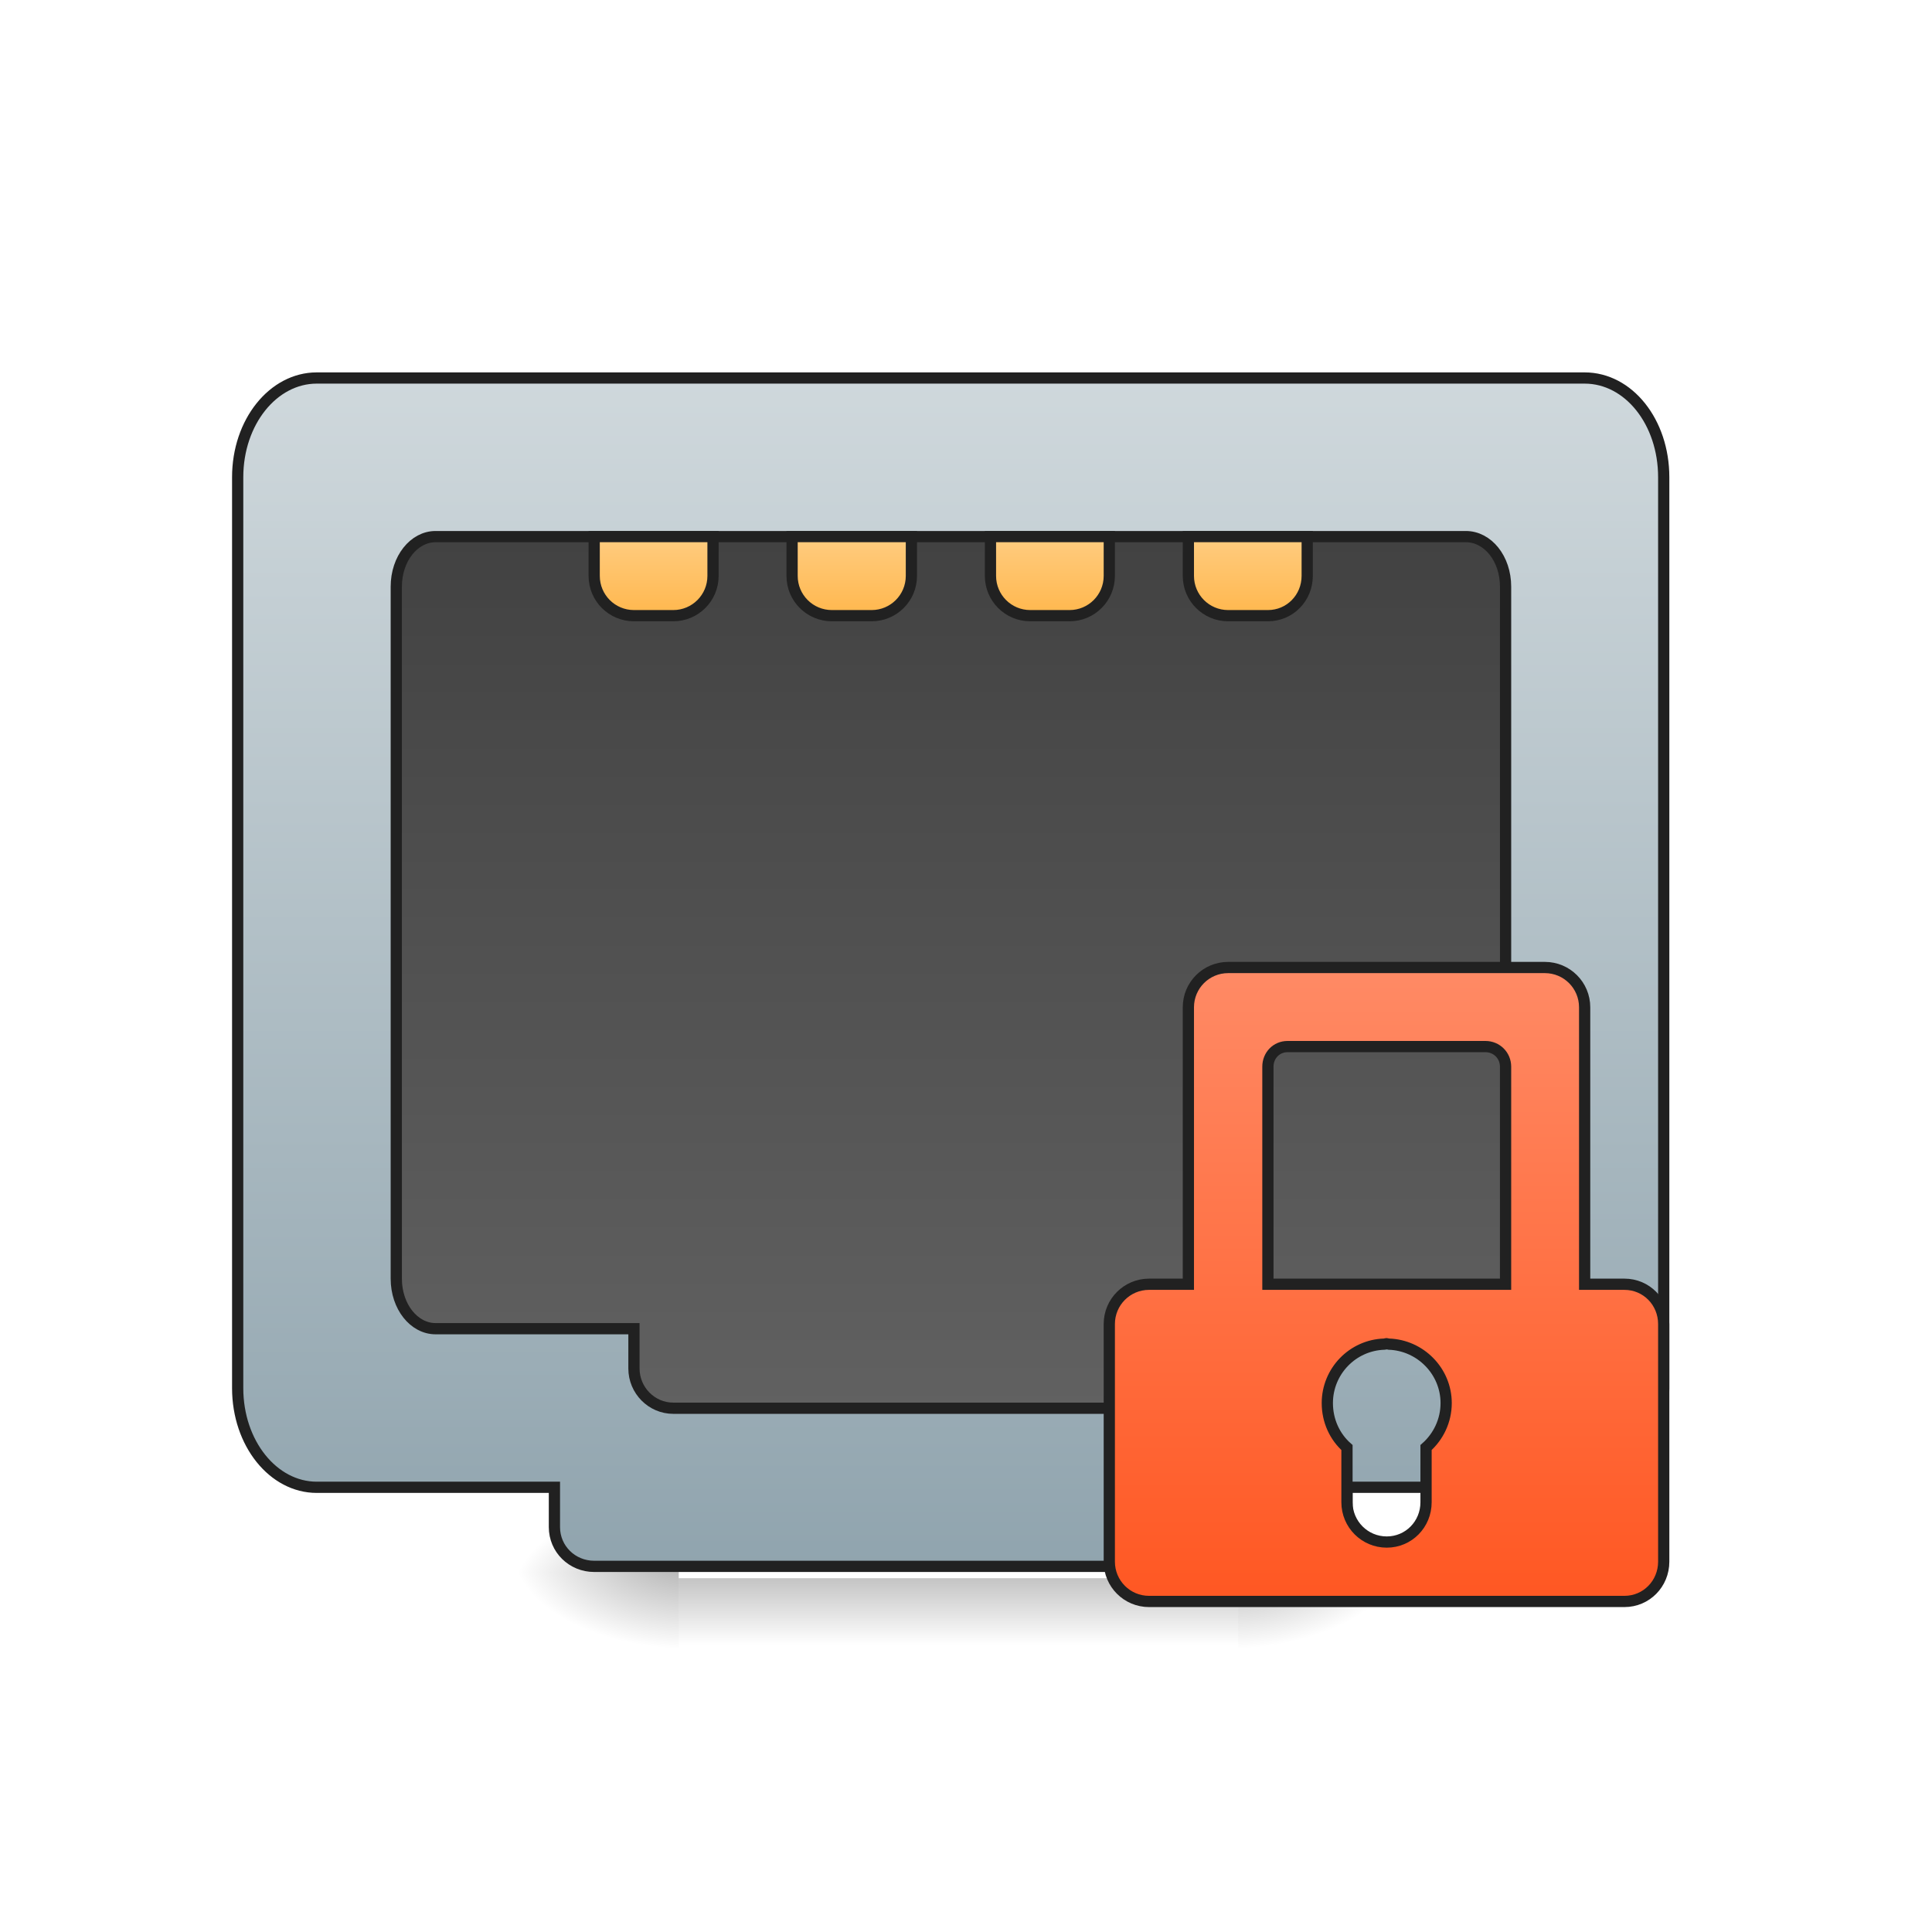 <?xml version="1.0" encoding="UTF-8"?>
<svg xmlns="http://www.w3.org/2000/svg" xmlns:xlink="http://www.w3.org/1999/xlink" width="16pt" height="16pt" viewBox="0 0 16 16" version="1.1">
<defs>
<linearGradient id="linear0" gradientUnits="userSpaceOnUse" x1="254" y1="233.5" x2="254" y2="254.667" gradientTransform="matrix(0.031,0,0,0.031,-0,5.727)">
<stop offset="0" style="stop-color:rgb(0%,0%,0%);stop-opacity:0.275;"/>
<stop offset="1" style="stop-color:rgb(0%,0%,0%);stop-opacity:0;"/>
</linearGradient>
<radialGradient id="radial0" gradientUnits="userSpaceOnUse" cx="450.909" cy="189.579" fx="450.909" fy="189.579" r="21.167" gradientTransform="matrix(0,-0.039,-0.07,-0,23.419,30.805)">
<stop offset="0" style="stop-color:rgb(0%,0%,0%);stop-opacity:0.314;"/>
<stop offset="0.222" style="stop-color:rgb(0%,0%,0%);stop-opacity:0.275;"/>
<stop offset="1" style="stop-color:rgb(0%,0%,0%);stop-opacity:0;"/>
</radialGradient>
<radialGradient id="radial1" gradientUnits="userSpaceOnUse" cx="450.909" cy="189.579" fx="450.909" fy="189.579" r="21.167" gradientTransform="matrix(-0,0.039,0.07,0,-7.543,-4.756)">
<stop offset="0" style="stop-color:rgb(0%,0%,0%);stop-opacity:0.314;"/>
<stop offset="0.222" style="stop-color:rgb(0%,0%,0%);stop-opacity:0.275;"/>
<stop offset="1" style="stop-color:rgb(0%,0%,0%);stop-opacity:0;"/>
</radialGradient>
<radialGradient id="radial2" gradientUnits="userSpaceOnUse" cx="450.909" cy="189.579" fx="450.909" fy="189.579" r="21.167" gradientTransform="matrix(-0,-0.039,0.07,-0,-7.543,30.805)">
<stop offset="0" style="stop-color:rgb(0%,0%,0%);stop-opacity:0.314;"/>
<stop offset="0.222" style="stop-color:rgb(0%,0%,0%);stop-opacity:0.275;"/>
<stop offset="1" style="stop-color:rgb(0%,0%,0%);stop-opacity:0;"/>
</radialGradient>
<radialGradient id="radial3" gradientUnits="userSpaceOnUse" cx="450.909" cy="189.579" fx="450.909" fy="189.579" r="21.167" gradientTransform="matrix(0,0.039,-0.07,0,23.419,-4.756)">
<stop offset="0" style="stop-color:rgb(0%,0%,0%);stop-opacity:0.314;"/>
<stop offset="0.222" style="stop-color:rgb(0%,0%,0%);stop-opacity:0.275;"/>
<stop offset="1" style="stop-color:rgb(0%,0%,0%);stop-opacity:0;"/>
</radialGradient>
<linearGradient id="linear1" gradientUnits="userSpaceOnUse" x1="960" y1="1695.118" x2="960" y2="495.118" gradientTransform="matrix(0.265,0,0,0.265,0,-246.75)">
<stop offset="0" style="stop-color:rgb(56.471%,64.314%,68.235%);stop-opacity:1;"/>
<stop offset="1" style="stop-color:rgb(81.176%,84.706%,86.275%);stop-opacity:1;"/>
</linearGradient>
<linearGradient id="linear2" gradientUnits="userSpaceOnUse" x1="960" y1="655.118" x2="960" y2="1535.118" gradientTransform="matrix(0.265,0,0,0.265,0,-246.75)">
<stop offset="0" style="stop-color:rgb(25.882%,25.882%,25.882%);stop-opacity:1;"/>
<stop offset="1" style="stop-color:rgb(38.039%,38.039%,38.039%);stop-opacity:1;"/>
</linearGradient>
<linearGradient id="linear3" gradientUnits="userSpaceOnUse" x1="174.625" y1="-20.5" x2="174.625" y2="-41.667" gradientTransform="matrix(1,0,0,1,0,-31.75)">
<stop offset="0" style="stop-color:rgb(100%,71.765%,30.196%);stop-opacity:1;"/>
<stop offset="1" style="stop-color:rgb(100%,80%,50.196%);stop-opacity:1;"/>
</linearGradient>
<linearGradient id="linear4" gradientUnits="userSpaceOnUse" x1="227.542" y1="-20.5" x2="227.542" y2="-41.667" gradientTransform="matrix(1,0,0,1,0,-31.75)">
<stop offset="0" style="stop-color:rgb(100%,71.765%,30.196%);stop-opacity:1;"/>
<stop offset="1" style="stop-color:rgb(100%,80%,50.196%);stop-opacity:1;"/>
</linearGradient>
<linearGradient id="linear5" gradientUnits="userSpaceOnUse" x1="280.458" y1="-20.5" x2="280.458" y2="-41.667" gradientTransform="matrix(1,0,0,1,0,-31.75)">
<stop offset="0" style="stop-color:rgb(100%,71.765%,30.196%);stop-opacity:1;"/>
<stop offset="1" style="stop-color:rgb(100%,80%,50.196%);stop-opacity:1;"/>
</linearGradient>
<linearGradient id="linear6" gradientUnits="userSpaceOnUse" x1="328.083" y1="-20.5" x2="328.083" y2="-41.667" gradientTransform="matrix(1,0,0,1,0,-31.75)">
<stop offset="0" style="stop-color:rgb(100%,71.765%,30.196%);stop-opacity:1;"/>
<stop offset="1" style="stop-color:rgb(100%,80%,50.196%);stop-opacity:1;"/>
</linearGradient>
<linearGradient id="linear7" gradientUnits="userSpaceOnUse" x1="960" y1="1415.118" x2="960" y2="775.118" gradientTransform="matrix(0.265,0,0,0.265,116.417,-163.348)">
<stop offset="0" style="stop-color:rgb(100%,34.118%,13.333%);stop-opacity:1;"/>
<stop offset="1" style="stop-color:rgb(100%,54.118%,39.608%);stop-opacity:1;"/>
</linearGradient>
</defs>
<g id="surface1">
<path style=" stroke:none;fill-rule:nonzero;fill:url(#linear0);" d="M 5.621 13.07 L 10.254 13.07 L 10.254 13.688 L 5.621 13.688 Z M 5.621 13.07 "/>
<path style=" stroke:none;fill-rule:nonzero;fill:url(#radial0);" d="M 10.254 13.023 L 11.578 13.023 L 11.578 12.363 L 10.254 12.363 Z M 10.254 13.023 "/>
<path style=" stroke:none;fill-rule:nonzero;fill:url(#radial1);" d="M 5.621 13.023 L 4.301 13.023 L 4.301 13.688 L 5.621 13.688 Z M 5.621 13.023 "/>
<path style=" stroke:none;fill-rule:nonzero;fill:url(#radial2);" d="M 5.621 13.023 L 4.301 13.023 L 4.301 12.363 L 5.621 12.363 Z M 5.621 13.023 "/>
<path style=" stroke:none;fill-rule:nonzero;fill:url(#radial3);" d="M 10.254 13.023 L 11.578 13.023 L 11.578 13.688 L 10.254 13.688 Z M 10.254 13.023 "/>
<path style="fill-rule:nonzero;fill:url(#linear1);stroke-width:3;stroke-linecap:round;stroke-linejoin:miter;stroke:rgb(12.941%,12.941%,12.941%);stroke-opacity:1;stroke-miterlimit:4;" d="M 84.617 -115.759 C 72.993 -115.759 63.494 -104.011 63.494 -89.262 L 63.494 154.09 C 63.494 168.838 72.993 180.587 84.617 180.587 L 148.111 180.587 L 148.111 191.211 C 148.111 197.086 152.86 201.71 158.735 201.71 L 349.217 201.71 C 355.091 201.71 359.841 197.086 359.841 191.211 L 359.841 180.587 L 423.335 180.587 C 435.083 180.587 444.458 168.838 444.458 154.09 L 444.458 -89.262 C 444.458 -104.011 435.083 -115.759 423.335 -115.759 Z M 84.617 -115.759 " transform="matrix(0.031,0,0,0.031,0,6.719)"/>
<path style="fill-rule:nonzero;fill:url(#linear2);stroke-width:3;stroke-linecap:round;stroke-linejoin:miter;stroke:rgb(12.941%,12.941%,12.941%);stroke-opacity:1;stroke-miterlimit:4;" d="M 116.364 -73.389 C 110.614 -73.389 105.865 -67.514 105.865 -60.015 L 105.865 124.843 C 105.865 132.342 110.614 138.216 116.364 138.216 L 169.359 138.216 L 169.359 148.84 C 169.359 154.715 174.108 159.464 179.858 159.464 L 328.094 159.464 C 333.968 159.464 338.718 154.715 338.718 148.84 L 338.718 138.216 L 391.588 138.216 C 397.462 138.216 402.212 132.342 402.212 124.843 L 402.212 -60.015 C 402.212 -67.514 397.462 -73.389 391.588 -73.389 Z M 116.364 -73.389 " transform="matrix(0.031,0,0,0.031,0,6.719)"/>
<path style="fill-rule:nonzero;fill:url(#linear3);stroke-width:3;stroke-linecap:round;stroke-linejoin:miter;stroke:rgb(12.941%,12.941%,12.941%);stroke-opacity:1;stroke-miterlimit:4;" d="M 158.735 -73.389 L 158.735 -62.89 C 158.735 -57.015 163.484 -52.266 169.359 -52.266 L 179.858 -52.266 C 185.732 -52.266 190.482 -57.015 190.482 -62.89 L 190.482 -73.389 Z M 158.735 -73.389 " transform="matrix(0.031,0,0,0.031,0,6.719)"/>
<path style="fill-rule:nonzero;fill:url(#linear4);stroke-width:3;stroke-linecap:round;stroke-linejoin:miter;stroke:rgb(12.941%,12.941%,12.941%);stroke-opacity:1;stroke-miterlimit:4;" d="M 211.605 -73.389 L 211.605 -62.89 C 211.605 -57.015 216.354 -52.266 222.229 -52.266 L 232.853 -52.266 C 238.727 -52.266 243.477 -57.015 243.477 -62.89 L 243.477 -73.389 Z M 211.605 -73.389 " transform="matrix(0.031,0,0,0.031,0,6.719)"/>
<path style="fill-rule:nonzero;fill:url(#linear5);stroke-width:3;stroke-linecap:round;stroke-linejoin:miter;stroke:rgb(12.941%,12.941%,12.941%);stroke-opacity:1;stroke-miterlimit:4;" d="M 264.6 -73.389 L 264.6 -62.89 C 264.6 -57.015 269.349 -52.266 275.224 -52.266 L 285.723 -52.266 C 291.597 -52.266 296.347 -57.015 296.347 -62.89 L 296.347 -73.389 Z M 264.6 -73.389 " transform="matrix(0.031,0,0,0.031,0,6.719)"/>
<path style="fill-rule:nonzero;fill:url(#linear6);stroke-width:3;stroke-linecap:round;stroke-linejoin:miter;stroke:rgb(12.941%,12.941%,12.941%);stroke-opacity:1;stroke-miterlimit:4;" d="M 317.47 -73.389 L 317.47 -62.89 C 317.47 -57.015 322.219 -52.266 328.094 -52.266 L 338.718 -52.266 C 344.592 -52.266 349.217 -57.015 349.217 -62.89 L 349.217 -73.389 Z M 317.47 -73.389 " transform="matrix(0.031,0,0,0.031,0,6.719)"/>
<path style="fill-rule:nonzero;fill:url(#linear7);stroke-width:3;stroke-linecap:round;stroke-linejoin:miter;stroke:rgb(12.941%,12.941%,12.941%);stroke-opacity:1;stroke-miterlimit:4;" d="M 328.094 41.725 C 322.219 41.725 317.47 46.475 317.47 52.349 L 317.47 126.342 L 306.971 126.342 C 301.096 126.342 296.347 131.092 296.347 136.966 L 296.347 200.46 C 296.347 206.335 301.096 211.084 306.971 211.084 L 433.959 211.084 C 439.833 211.084 444.458 206.335 444.458 200.46 L 444.458 136.966 C 444.458 131.092 439.833 126.342 433.959 126.342 L 423.335 126.342 L 423.335 52.349 C 423.335 46.475 418.585 41.725 412.711 41.725 Z M 343.967 62.848 L 396.837 62.848 C 399.837 62.848 402.212 65.223 402.212 68.223 L 402.212 126.342 L 338.718 126.342 L 338.718 68.223 C 338.718 65.223 340.967 62.848 343.967 62.848 Z M 370.465 142.216 C 370.59 142.216 370.84 142.341 370.965 142.341 C 379.464 142.591 386.338 149.59 386.338 158.089 C 386.338 162.839 384.213 167.089 380.964 169.963 L 380.964 184.587 C 380.964 190.461 376.339 195.211 370.465 195.211 C 364.59 195.211 359.841 190.461 359.841 184.587 L 359.841 169.963 C 356.591 167.089 354.591 162.839 354.591 158.089 C 354.591 149.59 361.34 142.591 369.84 142.341 C 370.09 142.341 370.215 142.216 370.465 142.216 Z M 370.465 142.216 " transform="matrix(0.031,0,0,0.031,0,6.719)"/>
</g>
</svg>
